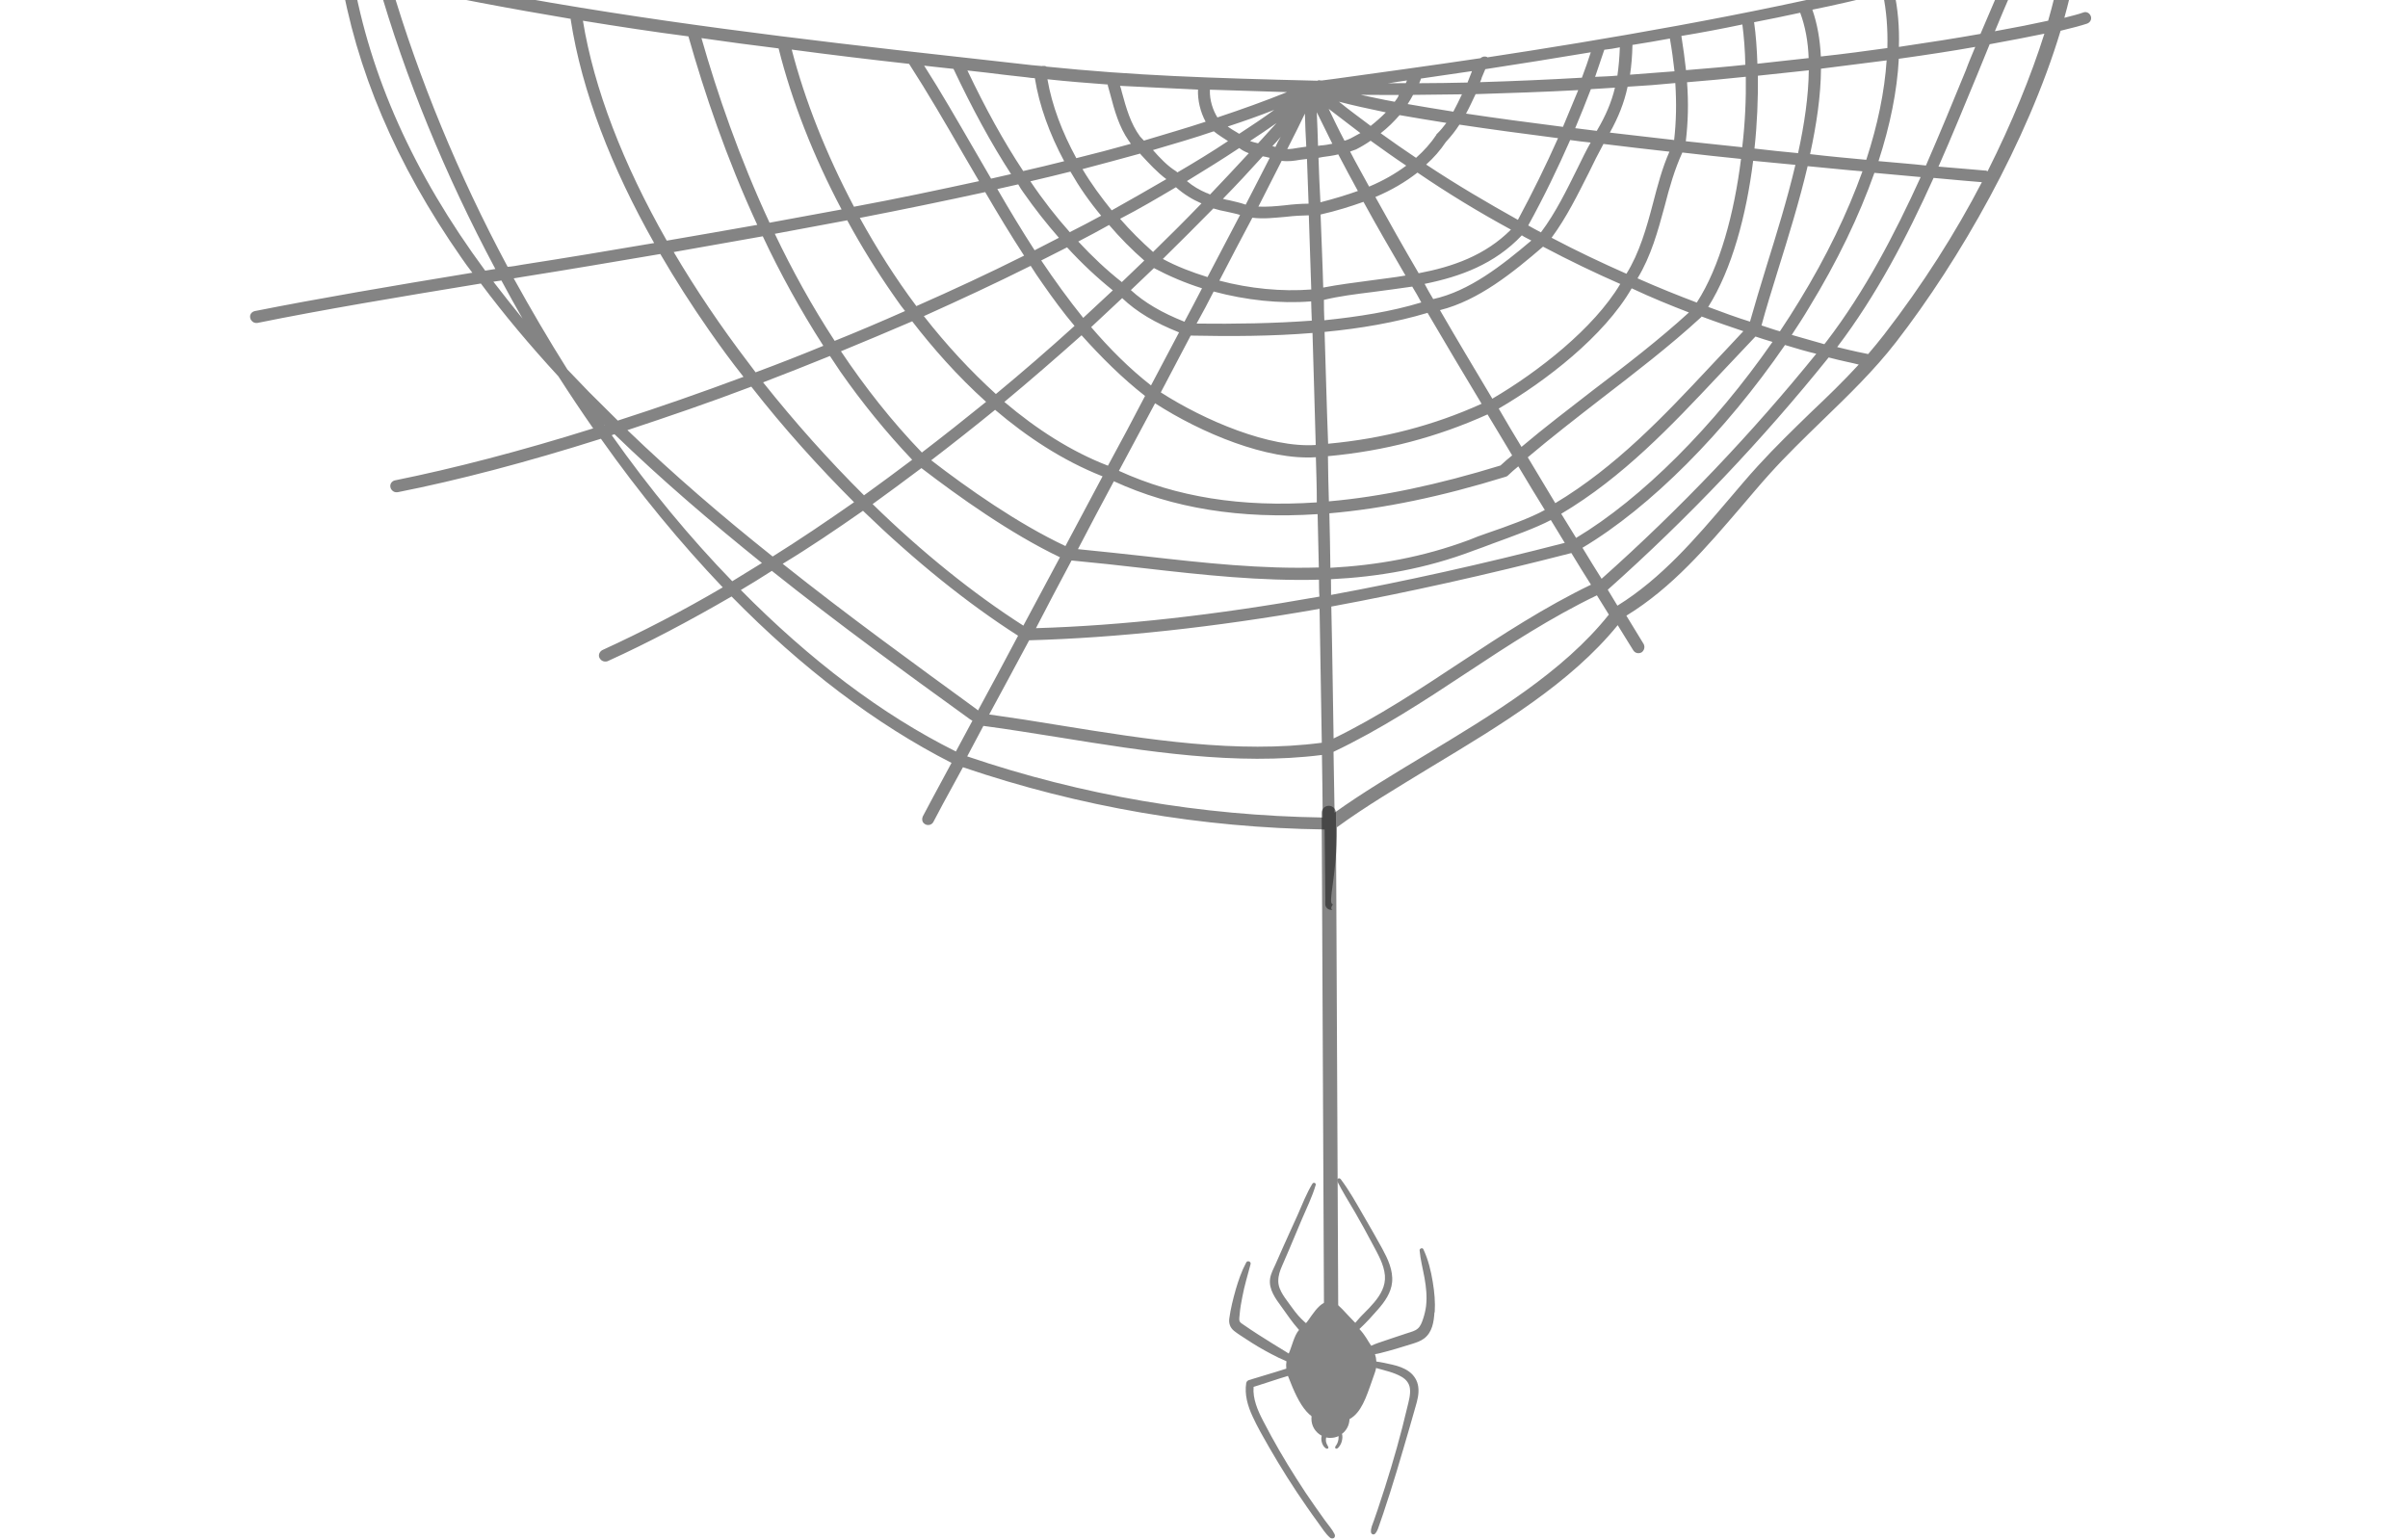 <svg width="169" height="108" viewBox="0 0 169 108" fill="none" xmlns="http://www.w3.org/2000/svg">
<g opacity="0.5">
<path d="M100.674 92.114C100.629 92.789 100.527 93.503 99.958 93.943C99.702 94.141 99.383 94.243 99.076 94.338C98.712 94.453 98.341 94.561 97.97 94.676C97.612 94.778 97.261 94.88 96.897 94.969C96.762 95.001 96.635 95.033 96.5 95.052C96.558 95.218 96.59 95.396 96.596 95.568C96.973 95.619 97.344 95.702 97.708 95.785C98.13 95.881 98.552 96.021 98.903 96.282C99.248 96.537 99.478 96.907 99.536 97.334C99.606 97.812 99.478 98.29 99.344 98.743C99.063 99.75 98.769 100.75 98.475 101.751C98.181 102.765 97.874 103.778 97.555 104.785C97.401 105.27 97.242 105.754 97.082 106.232C96.993 106.487 96.909 106.742 96.82 106.991C96.737 107.226 96.679 107.469 96.507 107.653C96.404 107.762 96.232 107.685 96.219 107.545C96.194 107.258 96.334 106.991 96.424 106.729C96.513 106.474 96.596 106.219 96.686 105.971C96.858 105.448 97.031 104.932 97.197 104.409C97.791 102.548 98.322 100.674 98.769 98.768C98.871 98.341 99.012 97.876 98.948 97.43C98.897 97.079 98.667 96.811 98.367 96.639C97.817 96.32 97.184 96.199 96.577 96.021C96.558 96.142 96.526 96.257 96.481 96.378C96.238 97.066 96.04 97.665 95.829 98.163C95.376 99.214 94.845 99.833 93.663 99.871C91.918 99.928 91.241 98.781 90.391 96.576C90.352 96.588 90.314 96.595 90.276 96.614C90.097 96.671 89.911 96.722 89.739 96.779C89.151 96.977 88.569 97.156 87.981 97.347C87.911 98.182 88.269 98.998 88.646 99.724C89.362 101.114 90.148 102.471 90.992 103.791C91.413 104.46 91.854 105.117 92.308 105.76C92.538 106.085 92.768 106.417 93.005 106.742C93.228 107.048 93.503 107.347 93.669 107.692C93.765 107.896 93.548 108.1 93.362 107.947C93.017 107.653 92.768 107.233 92.506 106.876C92.231 106.5 91.957 106.117 91.695 105.735C90.755 104.39 89.879 102.994 89.061 101.573C88.659 100.872 88.25 100.164 87.911 99.425C87.566 98.679 87.336 97.895 87.464 97.073C87.483 96.977 87.566 96.894 87.655 96.869C88.301 96.671 88.946 96.474 89.592 96.282C89.784 96.225 89.982 96.161 90.18 96.097C90.212 96.091 90.244 96.078 90.276 96.066C90.257 95.894 90.263 95.721 90.288 95.549C90.269 95.543 90.25 95.537 90.231 95.524C89.892 95.383 89.56 95.218 89.234 95.046C88.621 94.727 88.02 94.37 87.445 93.988C87.163 93.803 86.869 93.624 86.607 93.414C86.332 93.191 86.23 92.891 86.275 92.547C86.365 91.871 86.537 91.189 86.722 90.533C86.914 89.876 87.138 89.22 87.464 88.614C87.553 88.449 87.815 88.551 87.77 88.729C87.566 89.5 87.336 90.252 87.189 91.037C87.112 91.432 87.035 91.84 87.004 92.248C86.997 92.388 86.952 92.585 86.991 92.719C87.029 92.84 87.183 92.923 87.285 92.993C87.937 93.446 88.608 93.873 89.291 94.294C89.617 94.498 89.943 94.701 90.276 94.899C90.32 94.925 90.359 94.95 90.397 94.976C90.416 94.982 90.436 94.995 90.448 95.007C90.665 94.523 90.825 93.739 91.17 93.35C91.17 93.35 91.164 93.344 91.158 93.338C90.602 92.7 90.448 92.42 89.943 91.731C89.528 91.164 89.029 90.501 89.138 89.749C89.189 89.392 89.387 89.035 89.534 88.704C89.701 88.328 89.86 87.951 90.033 87.575C90.365 86.817 90.723 86.058 91.062 85.3C91.394 84.554 91.682 83.783 92.11 83.082C92.18 82.967 92.378 83.031 92.34 83.171C92.097 84.012 91.701 84.796 91.362 85.6C91.062 86.32 90.761 87.04 90.455 87.754C90.295 88.124 90.141 88.487 89.982 88.85C89.828 89.201 89.713 89.526 89.713 89.921C89.713 90.603 90.276 91.202 90.64 91.731C91.023 92.267 91.254 92.509 91.554 92.783C91.586 92.808 91.624 92.84 91.656 92.872C91.841 92.694 92.199 92.037 92.627 91.655C92.813 91.489 93.011 91.381 93.216 91.381C93.637 91.381 93.88 91.553 94.206 91.891C94.43 92.12 94.698 92.432 95.094 92.828C95.107 92.834 95.114 92.847 95.12 92.847C95.657 92.197 95.9 92.063 96.443 91.419C96.897 90.877 97.254 90.259 97.197 89.532C97.133 88.742 96.692 88.009 96.328 87.32C95.932 86.568 95.523 85.829 95.101 85.096C94.679 84.376 94.232 83.662 93.855 82.922C93.772 82.757 93.982 82.623 94.097 82.769C94.704 83.573 95.197 84.465 95.701 85.338C96.142 86.103 96.59 86.868 97.012 87.646C97.401 88.366 97.778 89.156 97.702 89.998C97.632 90.737 97.191 91.362 96.718 91.903C96.226 92.464 95.944 92.777 95.407 93.287C95.836 93.745 95.97 94.077 96.232 94.459C96.385 94.389 96.545 94.326 96.705 94.268C97.069 94.141 97.433 94.019 97.798 93.898C98.136 93.784 98.475 93.675 98.814 93.561C99.05 93.484 99.325 93.42 99.51 93.248C99.696 93.089 99.792 92.821 99.868 92.598C99.971 92.292 100.047 91.986 100.086 91.668C100.162 91.017 100.092 90.348 99.977 89.704C99.862 89.061 99.689 88.423 99.632 87.767C99.619 87.633 99.836 87.556 99.894 87.684C100.239 88.41 100.431 89.213 100.559 90.004C100.674 90.699 100.738 91.406 100.693 92.107L100.674 92.114Z" fill="#0A0A0A"/>
<path d="M94.711 99.635C94.73 98.895 94.149 98.284 93.414 98.264C92.672 98.245 92.059 98.825 92.04 99.558C92.027 100.087 92.321 100.546 92.762 100.776C92.755 100.801 92.743 100.833 92.743 100.859C92.717 101.024 92.743 101.19 92.806 101.343C92.864 101.483 92.966 101.643 93.12 101.687C93.177 101.706 93.254 101.649 93.228 101.585C93.19 101.471 93.113 101.381 93.081 101.26C93.062 101.203 93.056 101.146 93.056 101.088C93.056 101.024 93.056 100.98 93.069 100.929C93.069 100.916 93.075 100.903 93.081 100.897C93.164 100.916 93.254 100.929 93.343 100.929C93.561 100.929 93.759 100.891 93.944 100.801C93.944 100.891 93.944 100.986 93.931 101.063C93.912 101.152 93.886 101.241 93.848 101.324C93.829 101.369 93.803 101.407 93.778 101.445C93.746 101.49 93.708 101.534 93.701 101.592C93.701 101.636 93.74 101.687 93.791 101.687C93.899 101.681 93.97 101.566 94.027 101.483C94.085 101.4 94.136 101.305 94.161 101.203C94.193 101.107 94.206 101.005 94.213 100.903C94.213 100.833 94.213 100.725 94.18 100.648C94.494 100.413 94.698 100.043 94.711 99.622V99.635Z" fill="#0A0A0A"/>
<path d="M93.259 57.06L93.431 94.107" stroke="#0A0A0A" stroke-linecap="round" stroke-linejoin="round"/>
<path d="M93.621 95.778L93.621 97.618" stroke="#0A0A0A" stroke-linecap="round" stroke-linejoin="round"/>
</g>
<g opacity="0.5">
<path d="M6.683 -7.119C6.732 -7.049 6.804 -6.995 6.883 -6.981C12.41 -4.955 18.102 -3.287 23.868 -1.912C24.977 4.888 27.773 11.479 32.38 18.088C32.624 18.437 32.867 18.786 33.15 19.142C27.503 20.07 22.25 20.966 17.877 21.836C17.642 21.896 17.504 22.095 17.564 22.33C17.573 22.393 17.606 22.439 17.638 22.486C17.736 22.625 17.887 22.693 18.075 22.666C22.557 21.754 27.976 20.847 33.748 19.901C35.359 22.063 37.19 24.244 39.187 26.414C39.984 27.656 40.804 28.882 41.631 30.069C36.581 31.654 31.838 32.885 27.716 33.718C27.504 33.762 27.343 33.978 27.404 34.213C27.413 34.276 27.445 34.322 27.477 34.369C27.575 34.508 27.726 34.576 27.914 34.548C32.138 33.713 36.991 32.44 42.174 30.798C44.89 34.644 47.755 38.11 50.724 41.228C47.878 42.9 45.029 44.368 42.277 45.629C42.075 45.735 41.97 45.981 42.076 46.184C42.092 46.207 42.109 46.23 42.125 46.254C42.238 46.417 42.452 46.475 42.647 46.408C45.485 45.122 48.388 43.582 51.343 41.868C56.255 46.881 61.476 50.849 66.781 53.548C65.561 55.816 64.803 57.209 64.766 57.304C64.698 57.455 64.709 57.62 64.79 57.736C64.823 57.783 64.895 57.836 64.951 57.867C65.157 57.965 65.415 57.889 65.513 57.682C65.672 57.364 66.407 55.987 67.582 53.854C75.784 56.642 84.345 58.109 92.964 58.221C92.993 61.486 93.024 63.367 93.01 63.446C93.007 63.69 93.199 63.867 93.443 63.869C93.687 63.872 93.237 63.906 93.551 63.472C93.127 63.472 93.857 61.437 93.827 58.07C95.842 56.596 98.12 55.25 100.521 53.784C105.293 50.907 110.22 47.956 113.535 43.882C114.138 44.845 114.513 45.482 114.626 45.645L114.643 45.669C114.772 45.855 115.009 45.897 115.212 45.791C115.398 45.661 115.464 45.407 115.357 45.205C115.325 45.159 114.884 44.428 114.143 43.216C117.368 41.245 119.795 38.377 122.162 35.621C122.83 34.844 123.506 34.027 124.19 33.273C125.359 31.974 126.64 30.736 127.897 29.513C129.671 27.793 131.515 26.023 133.079 24C137.554 18.217 142.269 9.951 144.618 2.159C145.448 1.961 146.089 1.79 146.48 1.656C146.699 1.573 146.82 1.35 146.737 1.132C146.654 0.913 146.431 0.792 146.212 0.875C145.884 1 145.438 1.103 144.882 1.249C145.446 -0.77 145.838 -2.737 146.011 -4.621C149.235 -5.9 151.826 -7.292 153.519 -8.783C153.689 -8.936 153.715 -9.196 153.562 -9.366C153.409 -9.536 153.148 -9.562 152.978 -9.409C145.653 -2.954 120.369 1.6 104.39 4.025C104.39 4.025 104.39 4.025 104.374 4.002C104.223 3.934 104.035 3.962 103.911 4.083C100.185 4.64 96.991 5.068 94.692 5.391C93.939 5.501 93.272 5.586 92.73 5.653C92.73 5.653 92.714 5.629 92.691 5.645L92.651 5.638C92.651 5.638 92.628 5.655 92.612 5.631L92.572 5.624L92.549 5.641C92.549 5.641 92.526 5.657 92.51 5.633L92.486 5.65L92.463 5.666C84.794 5.479 79.589 5.304 73.446 4.676C73.374 4.622 73.272 4.624 73.17 4.627C73.147 4.643 73.107 4.636 73.107 4.636C72.886 4.617 72.626 4.591 72.405 4.572L70.867 4.399C49.548 2.04 27.511 -0.406 7.41 -7.763C7.18 -7.845 6.954 -7.722 6.856 -7.516C6.584 -7.36 6.602 -7.235 6.683 -7.119ZM24.746 -1.694C25.331 -1.549 25.9 -1.427 26.509 -1.298C28.427 5.422 31.253 12.304 34.765 18.88C34.514 18.917 34.303 18.961 34.052 18.997C29.015 12.169 25.961 5.308 24.746 -1.694ZM34.627 19.772C34.815 19.745 35.003 19.717 35.191 19.69C35.682 20.592 36.157 21.472 36.671 22.358C35.952 21.476 35.289 20.624 34.627 19.772ZM48.315 2.554C49.428 6.481 50.971 11.076 53.146 15.784C51.022 16.158 48.897 16.533 46.795 16.891C43.708 11.471 41.678 6.178 40.911 1.456C43.367 1.854 45.846 2.235 48.315 2.554ZM54.644 3.398C55.571 7.109 57.099 10.988 59.065 14.701C57.38 15.011 55.694 15.322 54.009 15.632C51.875 11.034 50.334 6.541 49.231 2.676C51.038 2.938 52.83 3.176 54.644 3.398ZM63.803 4.483C65.095 6.486 66.328 8.601 67.634 10.871C67.993 11.486 68.352 12.1 68.711 12.714C65.828 13.341 62.906 13.96 59.935 14.51C57.985 10.82 56.482 7.027 55.566 3.481C58.312 3.849 61.066 4.178 63.803 4.483ZM66.918 4.835C68.235 7.617 69.553 10.053 70.959 12.219C70.489 12.339 70.027 12.419 69.557 12.539C69.149 11.855 68.765 11.155 68.357 10.471C67.157 8.403 66.039 6.451 64.86 4.61C65.578 4.698 66.24 4.755 66.918 4.835ZM77.745 5.932C77.738 5.972 77.754 5.995 77.764 6.058C77.831 6.253 77.858 6.441 77.925 6.637C78.216 7.748 78.539 8.906 79.22 9.883C79.269 9.953 79.301 10 79.35 10.069C79.35 10.069 79.35 10.069 79.366 10.093C78.122 10.441 76.839 10.783 75.539 11.101C74.541 9.272 73.834 7.414 73.512 5.564C74.971 5.722 76.358 5.827 77.745 5.932ZM84.079 6.289C84.048 7.037 84.246 7.867 84.614 8.544C83.207 9.006 81.768 9.421 80.282 9.869C80.178 9.769 80.113 9.676 80.009 9.576C79.353 8.684 79.039 7.589 78.732 6.455C78.697 6.306 78.663 6.157 78.605 6.025C80.401 6.121 82.181 6.194 84.079 6.289ZM98.742 5.646C98.712 5.701 98.698 5.78 98.667 5.836C98.258 5.845 97.833 5.83 97.401 5.855C97.864 5.774 98.303 5.71 98.742 5.646ZM111.646 3.67C111.461 4.248 111.253 4.843 111.022 5.454C108.695 5.589 106.313 5.693 103.875 5.767C103.913 5.672 103.973 5.561 103.995 5.442C104.069 5.252 104.167 5.045 104.242 4.855C106.587 4.499 109.042 4.102 111.646 3.67ZM113.685 3.321C113.66 4.03 113.603 4.692 113.513 5.307C112.995 5.358 112.484 5.368 111.949 5.395C112.164 4.761 112.379 4.127 112.594 3.493C112.948 3.454 113.324 3.399 113.685 3.321ZM117.197 2.705C117.34 3.505 117.443 4.297 117.52 5.004C116.507 5.088 115.454 5.165 114.401 5.242C114.498 4.587 114.555 3.925 114.57 3.153C115.41 3.018 116.311 2.873 117.197 2.705ZM122.284 1.718C122.396 2.573 122.471 3.524 122.492 4.547C121.142 4.693 119.735 4.808 118.329 4.924C118.242 4.155 118.139 3.362 118.004 2.523C119.431 2.289 120.866 2.015 122.284 1.718ZM126.343 0.894C126.701 1.855 126.897 2.929 126.936 4.077C125.774 4.195 124.565 4.346 123.34 4.474C123.303 3.428 123.235 2.438 123.107 1.559C124.204 1.348 125.262 1.129 126.343 0.894ZM132.146 -0.454C132.399 0.753 132.497 2.033 132.461 3.372C130.978 3.576 129.433 3.789 127.792 3.964C127.736 2.793 127.547 1.68 127.196 0.68C128.865 0.346 130.525 -0.051 132.146 -0.454ZM141.347 -3.029C140.541 -1.258 139.769 0.56 138.996 2.378C137.334 2.672 135.404 2.98 133.27 3.292C133.313 1.914 133.199 0.61 132.929 -0.62C135.919 -1.39 138.751 -2.189 141.347 -3.029ZM93.595 51.834C93.547 49.136 93.513 46.013 93.434 42.576C98.702 41.601 104.303 40.359 110.283 38.819C110.771 39.619 111.228 40.373 111.659 41.041C108.449 42.587 105.428 44.554 102.494 46.495C99.63 48.388 96.695 50.33 93.595 51.834ZM82.634 12.102C82.618 12.079 82.562 12.049 82.546 12.025C81.94 11.652 81.409 11.089 80.918 10.533C82.38 10.101 83.82 9.686 85.187 9.216C85.507 9.477 85.858 9.683 86.185 9.904C85.075 10.643 83.863 11.384 82.634 12.102ZM113.342 6.153C113.096 7.189 112.683 8.134 112.098 9.13C112.074 9.146 112.091 9.169 112.067 9.186C111.57 9.117 111.05 9.065 110.552 8.997C110.942 8.068 111.309 7.155 111.652 6.259C112.21 6.216 112.784 6.196 113.342 6.153ZM110.615 37.757C110.265 37.206 109.938 36.638 109.572 36.063C113.902 33.495 117.321 29.867 120.616 26.36C121.47 25.453 122.348 24.529 123.203 23.622C123.607 23.756 124.011 23.889 124.399 23.999C120.311 29.891 115.224 34.994 110.615 37.757ZM117.165 10.646C116.654 11.797 116.326 13.063 116.006 14.29C115.561 15.983 115.062 17.748 114.148 19.215C112.449 18.463 110.701 17.642 108.894 16.688C109.943 15.265 110.713 13.691 111.499 12.14C111.823 11.465 112.171 10.773 112.535 10.104C114.05 10.293 115.627 10.473 117.165 10.646ZM120.013 25.742C116.764 29.217 113.399 32.773 109.155 35.316C108.544 34.291 107.9 33.218 107.224 32.099C108.855 30.719 110.629 29.345 112.356 28.003C114.741 26.167 117.197 24.282 119.366 22.286C119.39 22.269 119.413 22.253 119.42 22.214C120.451 22.602 121.45 22.943 122.353 23.247C121.545 24.121 120.767 24.94 120.013 25.742ZM78.174 33.78C82.298 35.678 87.051 36.444 92.473 36.088C92.508 37.378 92.526 38.644 92.559 39.832C88.564 39.954 84.526 39.519 80.392 39.046C78.854 38.873 77.254 38.709 75.653 38.546C76.462 36.979 77.318 35.38 78.174 33.78ZM81.066 28.306C84.337 30.418 88.948 32.321 92.351 32.093C92.381 33.178 92.419 34.224 92.417 35.263C87.136 35.624 82.541 34.886 78.529 33.049C79.385 31.449 80.241 29.85 81.066 28.306ZM80.987 18.817C82.03 19.37 83.165 19.858 84.361 20.235C83.96 20.998 83.552 21.802 83.127 22.582C81.548 21.953 80.33 21.247 79.367 20.362C79.907 19.847 80.447 19.332 80.987 18.817ZM85.177 20.462C87.432 21.068 89.829 21.333 92.021 21.154C92.039 21.625 92.04 22.074 92.065 22.506C89.402 22.703 86.664 22.744 83.98 22.713C84.397 21.973 84.799 21.209 85.177 20.462ZM89.951 11.289C90.409 11.351 90.849 11.287 91.248 11.215C91.413 11.204 91.562 11.169 91.727 11.158C91.765 12.204 91.802 13.25 91.84 14.296C91.289 14.299 90.731 14.342 90.189 14.409C89.546 14.477 88.925 14.529 88.318 14.502C88.916 13.325 89.452 12.26 89.951 11.289ZM98.693 11.627C97.942 12.186 97.078 12.684 96.088 13.098C95.613 12.219 95.147 11.402 94.754 10.639C94.886 10.581 95.035 10.546 95.168 10.489C95.526 10.308 95.868 10.104 96.194 9.877C97.025 10.474 97.855 11.07 98.693 11.627ZM106.042 16.117C104.23 17.933 101.949 18.729 99.566 19.179C98.473 17.313 97.452 15.501 96.528 13.828C97.651 13.357 98.631 12.777 99.482 12.114C101.662 13.604 103.869 14.935 106.042 16.117ZM107.474 16.883C105.409 18.633 103.11 20.443 100.587 20.992C100.384 20.65 100.164 20.284 99.983 19.926C102.498 19.417 104.896 18.541 106.806 16.519C107.005 16.656 107.251 16.761 107.474 16.883ZM113.715 19.932C111.852 23.063 107.925 26.111 104.785 27.955C104.761 27.971 104.761 27.971 104.738 27.988C103.499 25.912 102.243 23.814 101.06 21.769C103.769 21.091 106.175 19.137 108.294 17.314C110.155 18.298 111.976 19.173 113.715 19.932ZM118.533 21.933C116.463 23.825 114.124 25.629 111.839 27.36C110.135 28.686 108.392 30.005 106.783 31.368C106.246 30.498 105.716 29.588 105.185 28.679L105.209 28.663C108.482 26.761 112.594 23.583 114.516 20.238C115.907 20.894 117.256 21.44 118.533 21.933ZM105.308 32.674C100.952 34.015 96.949 34.87 93.265 35.19C93.228 34.144 93.213 33.082 93.199 32.02C97.197 31.654 100.875 30.68 104.399 29.088C104.978 30.068 105.58 31.031 106.127 31.964C105.841 32.198 105.578 32.416 105.308 32.674ZM92.963 23.298C95.492 23.057 97.93 22.636 100.19 21.96C101.423 24.075 102.71 26.22 103.982 28.342C100.591 29.876 97.045 30.791 93.212 31.146C93.113 28.622 93.051 26.003 92.963 23.298ZM92.682 15.057C93.786 14.806 94.779 14.494 95.693 14.168C96.568 15.771 97.58 17.521 98.641 19.34C97.841 19.483 97.032 19.562 96.216 19.682C95.11 19.831 93.964 19.972 92.867 20.184C92.824 18.485 92.741 16.779 92.682 15.057ZM92.536 11.078C92.622 11.053 92.724 11.051 92.81 11.025C93.187 10.97 93.54 10.932 93.924 10.837C94.334 11.623 94.792 12.479 95.299 13.405C94.495 13.69 93.611 13.96 92.672 14.2C92.611 13.17 92.573 12.124 92.536 11.078ZM96.336 20.497C97.254 20.376 98.172 20.255 99.114 20.117C99.334 20.483 99.554 20.848 99.75 21.229C97.639 21.871 95.333 22.234 92.946 22.48C92.928 22.008 92.911 21.537 92.916 21.049C93.981 20.79 95.127 20.648 96.336 20.497ZM94.797 9.709C94.665 9.767 94.509 9.841 94.36 9.876C93.918 9.043 93.564 8.287 93.251 7.64C94.003 8.223 94.739 8.782 95.475 9.341C95.249 9.464 95.023 9.587 94.797 9.709ZM93.507 10.09C93.233 10.143 92.958 10.196 92.691 10.21C92.628 10.219 92.566 10.228 92.503 10.237C92.479 9.459 92.455 8.68 92.415 7.878C92.727 8.525 93.104 9.265 93.507 10.09ZM90.344 10.463C90.843 9.493 91.258 8.65 91.582 7.974C91.606 8.753 91.63 9.531 91.678 10.294C91.489 10.321 91.301 10.349 91.113 10.376C90.838 10.429 90.588 10.466 90.344 10.463ZM89.514 10.315C89.435 10.301 89.379 10.271 89.3 10.256C89.501 10.048 89.701 9.839 89.885 9.607C89.74 9.846 89.619 10.069 89.514 10.315ZM90.269 15.217C90.811 15.151 91.345 15.124 91.856 15.114C91.909 16.875 91.968 18.597 92.028 20.32C89.961 20.48 87.698 20.26 85.578 19.698C86.387 18.131 87.159 16.659 87.894 15.283C88.691 15.384 89.484 15.281 90.269 15.217ZM92.115 23.371C92.202 26.076 92.264 28.695 92.341 31.235C89.103 31.452 84.538 29.517 81.468 27.542C82.179 26.182 82.883 24.861 83.565 23.556C86.407 23.615 89.302 23.602 92.115 23.371ZM93.298 36.031C97.084 35.709 101.19 34.852 105.655 33.469C105.717 33.46 105.764 33.428 105.81 33.395C106.057 33.154 106.297 32.952 106.56 32.734C107.204 33.807 107.815 34.833 108.418 35.796C107.422 36.352 105.79 36.937 104.422 37.406C103.945 37.565 103.508 37.732 103.134 37.889C99.815 39.13 96.6 39.677 93.37 39.854C93.351 38.588 93.333 37.321 93.298 36.031ZM119.886 21.543C121.562 18.888 122.569 15.074 123.041 11.287C124.043 11.384 125.044 11.481 126.006 11.572C125.42 14.055 124.66 16.486 123.989 18.648C123.554 20.058 123.149 21.412 122.819 22.576C121.893 22.288 120.917 21.931 119.886 21.543ZM119.085 21.237C117.768 20.737 116.38 20.184 114.926 19.537C115.877 17.975 116.353 16.226 116.828 14.477C117.17 13.132 117.537 11.873 118.072 10.706C119.468 10.873 120.848 11.018 122.189 11.155C121.716 14.942 120.717 18.716 119.085 21.237ZM110.728 11.779C109.965 13.313 109.188 14.927 108.147 16.31C107.868 16.158 107.55 16 107.255 15.825C108.37 13.803 109.343 11.776 110.2 9.83C110.658 9.892 111.155 9.96 111.636 10.005C111.309 10.578 111.015 11.198 110.728 11.779ZM106.531 15.431C104.437 14.262 102.279 13.001 100.092 11.551C100.625 11.076 101.087 10.547 101.476 9.964C101.83 9.579 102.144 9.187 102.426 8.748C104.589 9.073 106.917 9.387 109.347 9.698C108.498 11.605 107.569 13.497 106.531 15.431ZM100.843 9.403C100.819 9.419 100.796 9.435 100.812 9.459C100.423 10.041 99.939 10.586 99.382 11.078C98.544 10.521 97.73 9.948 96.899 9.351C97.395 8.971 97.842 8.521 98.226 8.08C99.253 8.263 100.342 8.438 101.511 8.626C101.297 8.913 101.089 9.162 100.843 9.403ZM96.196 8.838C95.46 8.279 94.701 7.736 93.973 7.138C94.867 7.379 96.005 7.623 97.262 7.888C96.938 8.217 96.575 8.539 96.196 8.838ZM89.59 8.637C89.159 9.11 88.728 9.584 88.297 10.057L88.257 10.05C88.044 9.991 87.886 9.963 87.735 9.895C88.379 9.481 88.984 9.059 89.59 8.637ZM89.113 11.079C88.614 12.049 88.047 13.17 87.426 14.364C87.062 14.237 86.651 14.144 86.279 14.057C86.121 14.029 85.963 14.001 85.828 13.956C86.776 12.984 87.707 11.989 88.623 10.971C88.781 10.999 88.939 11.027 89.113 11.079ZM86.115 14.863C86.447 14.943 86.763 14.999 87.032 15.088C86.321 16.448 85.549 17.92 84.746 19.448C83.645 19.108 82.559 18.69 81.612 18.175C82.799 17.002 83.987 15.828 85.158 14.631C85.467 14.727 85.799 14.807 86.115 14.863ZM78.757 20.925C79.785 21.904 81.075 22.664 82.749 23.329C82.106 24.539 81.455 25.788 80.781 27.053C79.261 25.865 77.879 24.477 76.58 22.962C77.29 22.294 78.024 21.61 78.757 20.925ZM80.363 27.793C79.523 29.416 78.637 31.071 77.758 32.687C75.204 31.701 72.771 30.147 70.488 28.211C72.306 26.702 74.115 25.13 75.907 23.534C77.301 25.087 78.772 26.552 80.363 27.793ZM77.38 33.435C76.494 35.09 75.631 36.729 74.775 38.328C71.429 36.753 67.899 34.269 65.356 32.307C66.843 31.167 68.361 29.971 69.839 28.767C72.05 30.649 74.563 32.321 77.38 33.435ZM64.667 32.857C67.266 34.849 70.916 37.456 74.39 39.115C73.503 40.77 72.647 42.37 71.822 43.914C68.329 41.681 64.711 38.773 61.242 35.383C62.389 34.549 63.536 33.714 64.667 32.857ZM75.205 39.342C76.908 39.504 78.627 39.688 80.284 39.882C84.457 40.362 88.495 40.797 92.569 40.689C92.577 41.098 92.569 41.484 92.601 41.877C85.341 43.169 78.77 43.911 72.707 44.092C73.486 42.581 74.319 40.998 75.205 39.342ZM93.41 40.656C96.719 40.493 100.06 39.928 103.448 38.638C103.839 38.504 104.276 38.337 104.713 38.171C106.174 37.637 107.806 37.052 108.842 36.503C109.191 37.055 109.486 37.576 109.819 38.104C103.988 39.61 98.536 40.817 93.417 41.758C93.425 41.372 93.409 41.002 93.41 40.656ZM123.627 22.842C123.934 21.695 124.362 20.325 124.797 18.915C125.513 16.618 126.28 14.147 126.866 11.664C128.229 11.785 129.507 11.932 130.713 12.025C129.664 14.934 128.201 17.994 126.275 21.135C125.842 21.852 125.392 22.546 124.919 23.256C124.491 23.139 124.071 22.983 123.627 22.842ZM127.037 10.818C127.489 8.739 127.793 6.695 127.802 4.822C129.426 4.623 130.949 4.426 132.409 4.238C132.265 6.413 131.786 8.752 130.98 11.216C129.758 11.1 128.433 10.986 127.037 10.818ZM126.193 10.749C125.192 10.652 124.191 10.555 123.134 10.427C123.325 8.668 123.391 6.928 123.374 5.315C124.599 5.187 125.784 5.053 126.946 4.934C126.929 6.744 126.632 8.749 126.193 10.749ZM122.274 10.335C120.973 10.205 119.655 10.051 118.315 9.914C118.475 8.557 118.511 7.218 118.402 5.773C119.808 5.657 121.175 5.534 122.525 5.388C122.55 6.961 122.475 8.639 122.274 10.335ZM117.495 9.828C115.996 9.663 114.481 9.474 112.983 9.308C113.582 8.233 113.986 7.226 114.23 6.087C115.362 6.025 116.477 5.938 117.577 5.829C117.669 7.251 117.641 8.55 117.495 9.828ZM109.693 8.904C107.302 8.6 105.014 8.293 102.89 7.975C103.133 7.53 103.336 7.077 103.562 6.608C106 6.534 108.399 6.452 110.765 6.325C110.412 7.158 110.052 8.031 109.693 8.904ZM101.998 7.837C100.869 7.655 99.78 7.481 98.792 7.305C98.93 7.105 99.051 6.883 99.172 6.66C100.313 6.66 101.461 6.62 102.603 6.62C102.407 7.033 102.21 7.447 101.998 7.837ZM97.884 7.143C97.015 6.988 96.232 6.807 95.505 6.657C96.402 6.654 97.316 6.675 98.173 6.665C98.122 6.839 97.991 6.999 97.884 7.143ZM86.969 9.392C86.913 9.362 86.841 9.308 86.786 9.278C86.563 9.156 86.363 9.019 86.164 8.881C87.289 8.512 88.398 8.119 89.429 7.712C88.654 8.287 87.823 8.831 86.969 9.392ZM86.974 10.391C87.206 10.575 87.452 10.68 87.643 10.755C86.734 11.734 85.826 12.713 84.925 13.652C84.869 13.622 84.774 13.585 84.718 13.554L84.679 13.547C84.187 13.337 83.725 13.071 83.3 12.71C84.559 11.937 85.794 11.179 86.974 10.391ZM82.53 13.143C83.075 13.628 83.681 14.001 84.324 14.278C83.199 15.443 82.058 16.584 80.925 17.686C80.099 16.947 79.319 16.177 78.61 15.357C79.934 14.677 81.232 13.91 82.53 13.143ZM80.308 18.289C79.791 18.787 79.251 19.302 78.734 19.801C77.662 18.957 76.65 18.003 75.676 16.953C76.416 16.575 77.116 16.191 77.84 15.79C78.598 16.68 79.426 17.52 80.308 18.289ZM78.1 20.381C77.414 21.032 76.711 21.66 76.024 22.312C74.99 21.027 74.026 19.694 73.076 18.281C73.683 17.962 74.283 17.682 74.89 17.362C75.913 18.482 76.996 19.491 78.1 20.381ZM73.172 19.908C73.886 20.932 74.623 21.94 75.414 22.876C73.591 24.527 71.759 26.115 69.894 27.657C68.106 26.034 66.415 24.204 64.839 22.19C67.365 21.052 69.875 19.89 72.336 18.659C72.605 19.094 72.88 19.489 73.172 19.908ZM64.313 21.485C62.848 19.532 61.53 17.443 60.344 15.296C63.299 14.723 66.261 14.111 69.144 13.484C70.017 14.985 70.93 16.492 71.873 17.944C69.412 19.176 66.879 20.354 64.313 21.485ZM62.667 20.662C62.748 20.778 62.845 20.918 62.927 21.034C63.105 21.29 63.3 21.569 63.518 21.832C61.88 22.559 60.227 23.262 58.58 23.926C56.979 21.48 55.58 18.928 54.379 16.411C56.065 16.101 57.773 15.774 59.459 15.464C60.44 17.269 61.532 19.033 62.667 20.662ZM64.02 22.554C65.444 24.397 67.169 26.375 69.206 28.206C67.704 29.425 66.21 30.605 64.7 31.762C62.584 29.571 60.693 27.155 59.02 24.656C60.69 23.976 62.367 23.257 64.02 22.554ZM58.971 26.074C60.479 28.238 62.183 30.335 64.018 32.272C62.887 33.13 61.763 33.948 60.639 34.766C58.164 32.307 55.787 29.642 53.557 26.839C55.11 26.24 56.687 25.625 58.248 24.987C58.491 25.336 58.711 25.701 58.971 26.074ZM59.94 35.252C58.032 36.583 56.131 37.873 54.228 39.062C50.731 36.278 47.286 33.32 44.034 30.192C46.871 29.252 49.778 28.263 52.729 27.14C54.984 30.028 57.433 32.747 59.94 35.252ZM60.567 35.853C64.18 39.351 67.902 42.358 71.451 44.622C70.436 46.539 69.489 48.306 68.64 49.866L68.552 49.789C64.189 46.606 59.516 43.225 54.931 39.574C56.804 38.442 58.658 37.184 60.567 35.853ZM72.229 44.944C78.434 44.768 85.186 44.038 92.611 42.734C92.676 46.251 92.726 49.397 92.767 52.135C86.842 52.911 80.541 51.909 74.422 50.918C72.701 50.631 71.035 50.375 69.425 50.149C70.274 48.589 71.221 46.822 72.229 44.944ZM111.062 38.448C115.827 35.611 121.068 30.332 125.277 24.217C126.069 24.46 126.805 24.673 127.47 24.832C122.974 30.387 117.93 35.701 112.405 40.624C111.991 39.979 111.551 39.248 111.062 38.448ZM125.75 23.506C126.17 22.868 126.589 22.23 126.969 21.585C128.956 18.333 130.479 15.162 131.55 12.133C132.732 12.242 133.836 12.338 134.798 12.428C132.954 16.479 130.88 20.449 128.222 23.927C128.168 23.999 128.091 24.087 128.038 24.159C127.357 23.977 126.605 23.741 125.75 23.506ZM131.839 11.309C132.653 8.805 133.146 6.387 133.264 4.126C135.249 3.849 137.03 3.576 138.629 3.291C138.412 3.823 138.172 4.371 137.971 4.926C137.065 7.148 136.135 9.386 135.167 11.617C134.188 11.504 133.061 11.425 131.839 11.309ZM103.256 5.127C103.174 5.357 103.076 5.564 102.995 5.793C101.87 5.817 100.745 5.84 99.604 5.84C99.641 5.745 99.702 5.634 99.723 5.515C100.853 5.35 102.045 5.176 103.301 4.992C103.294 5.032 103.286 5.071 103.256 5.127ZM85.442 8.243C85.141 7.762 84.882 7.043 84.914 6.295C86.615 6.354 88.379 6.404 90.323 6.466C88.786 7.088 87.154 7.673 85.442 8.243ZM80.018 10.78C80.034 10.803 80.05 10.826 80.067 10.849C80.63 11.459 81.21 12.093 81.857 12.575C80.606 13.309 79.314 14.036 78.023 14.764C77.272 13.835 76.567 12.874 75.972 11.871C77.342 11.504 78.688 11.153 80.018 10.78ZM76.127 13.63C76.484 14.142 76.88 14.661 77.283 15.141C76.56 15.541 75.82 15.919 75.08 16.296C74.13 15.23 73.2 14.045 72.315 12.726C73.271 12.509 74.21 12.27 75.126 12.046C75.453 12.614 75.77 13.118 76.127 13.63ZM71.812 13.492C72.623 14.655 73.471 15.724 74.317 16.69C73.757 16.977 73.196 17.264 72.612 17.567C71.702 16.162 70.838 14.724 69.997 13.27C70.483 13.173 70.976 13.037 71.462 12.94C71.568 13.143 71.698 13.329 71.812 13.492ZM53.533 16.586C54.743 19.166 56.174 21.764 57.784 24.273C56.201 24.927 54.624 25.542 53.031 26.134C52.885 25.925 52.699 25.708 52.553 25.499C50.572 22.904 48.801 20.265 47.284 17.692C49.346 17.326 51.408 16.961 53.533 16.586ZM49.751 23.165C50.529 24.282 51.331 25.382 52.18 26.451C49.189 27.567 46.212 28.605 43.359 29.522C42.684 28.851 42.009 28.181 41.334 27.51C40.819 26.97 40.321 26.453 39.822 25.936C38.504 23.847 37.256 21.709 36.054 19.538C36.305 19.501 36.516 19.458 36.767 19.421C39.85 18.932 43.065 18.385 46.343 17.829C47.387 19.625 48.534 21.419 49.751 23.165ZM42.357 29.771C42.373 29.794 42.389 29.817 42.429 29.825C42.429 29.825 42.429 29.825 42.406 29.841C42.413 29.801 42.373 29.794 42.357 29.771ZM42.932 30.546C42.995 30.537 43.064 30.488 43.127 30.479C46.428 33.676 49.929 36.664 53.474 39.518C52.767 39.942 52.099 40.373 51.392 40.797C48.449 37.765 45.615 34.346 42.932 30.546ZM51.995 41.414C52.725 40.974 53.432 40.55 54.17 40.07C58.843 43.798 63.605 47.256 68.063 50.476L68.246 50.59C67.822 51.37 67.451 52.078 67.087 52.747C61.903 50.171 56.826 46.31 51.995 41.414ZM67.881 53.092C68.222 52.44 68.616 51.716 69.017 50.952C70.729 51.176 72.451 51.463 74.314 51.755C80.433 52.745 86.773 53.754 92.777 52.992C92.811 54.628 92.817 56.076 92.829 57.382C84.335 57.252 75.949 55.836 67.881 53.092ZM99.939 53.048C97.724 54.385 95.602 55.656 93.664 57.042C93.645 55.776 93.615 54.344 93.591 52.771C96.863 51.216 99.954 49.2 102.934 47.226C105.868 45.284 108.889 43.317 112.075 41.787C112.377 42.269 112.662 42.727 112.914 43.139C109.708 47.172 104.734 50.155 99.939 53.048ZM123.376 32.7C122.668 33.47 121.992 34.287 121.324 35.064C119.004 37.788 116.607 40.599 113.515 42.513C113.311 42.171 113.075 41.782 112.838 41.394C118.533 36.318 123.73 30.827 128.34 25.09C129.274 25.338 129.985 25.465 130.452 25.589C129.39 26.744 128.256 27.846 127.129 28.908C125.872 30.13 124.591 31.368 123.376 32.7ZM131.113 24.851C130.837 24.802 130.11 24.651 128.939 24.361C131.681 20.755 133.816 16.674 135.704 12.488C137.447 12.656 138.652 12.749 139.094 12.787C137.263 16.311 134.962 19.955 132.234 23.482C131.866 23.946 131.498 24.41 131.113 24.851ZM139.495 12.023C139.439 11.993 139.384 11.963 139.321 11.972C139.242 11.958 138.036 11.865 136.049 11.694C137.004 9.541 137.88 7.375 138.772 5.232C139.057 4.549 139.349 3.827 139.64 3.105C141.114 2.838 142.423 2.582 143.481 2.364C142.543 5.334 141.203 8.62 139.495 12.023ZM143.745 1.453C142.727 1.679 141.481 1.925 140.007 2.192C140.764 0.351 141.56 -1.484 142.388 -3.271C142.395 -3.311 142.426 -3.367 142.433 -3.406C143.3 -3.7 144.151 -4.016 144.956 -4.301C144.755 -2.604 144.347 -0.66 143.745 1.453ZM70.531 5.256L72.069 5.428C72.266 5.464 72.448 5.476 72.629 5.488C72.937 7.417 73.662 9.401 74.686 11.315C73.746 11.555 72.768 11.788 71.812 12.005C70.448 9.947 69.155 7.598 67.896 4.948C68.796 5.048 69.655 5.14 70.531 5.256ZM40.059 1.324L40.052 1.364C40.834 6.455 42.952 11.825 45.91 17.059C42.757 17.597 39.628 18.118 36.632 18.582C36.295 18.644 35.958 18.706 35.628 18.729C32.173 12.285 29.389 5.512 27.433 -1.113C31.624 -0.161 35.826 0.61 40.059 1.324Z" fill="#0A0A0A"/>
</g>
</svg>
